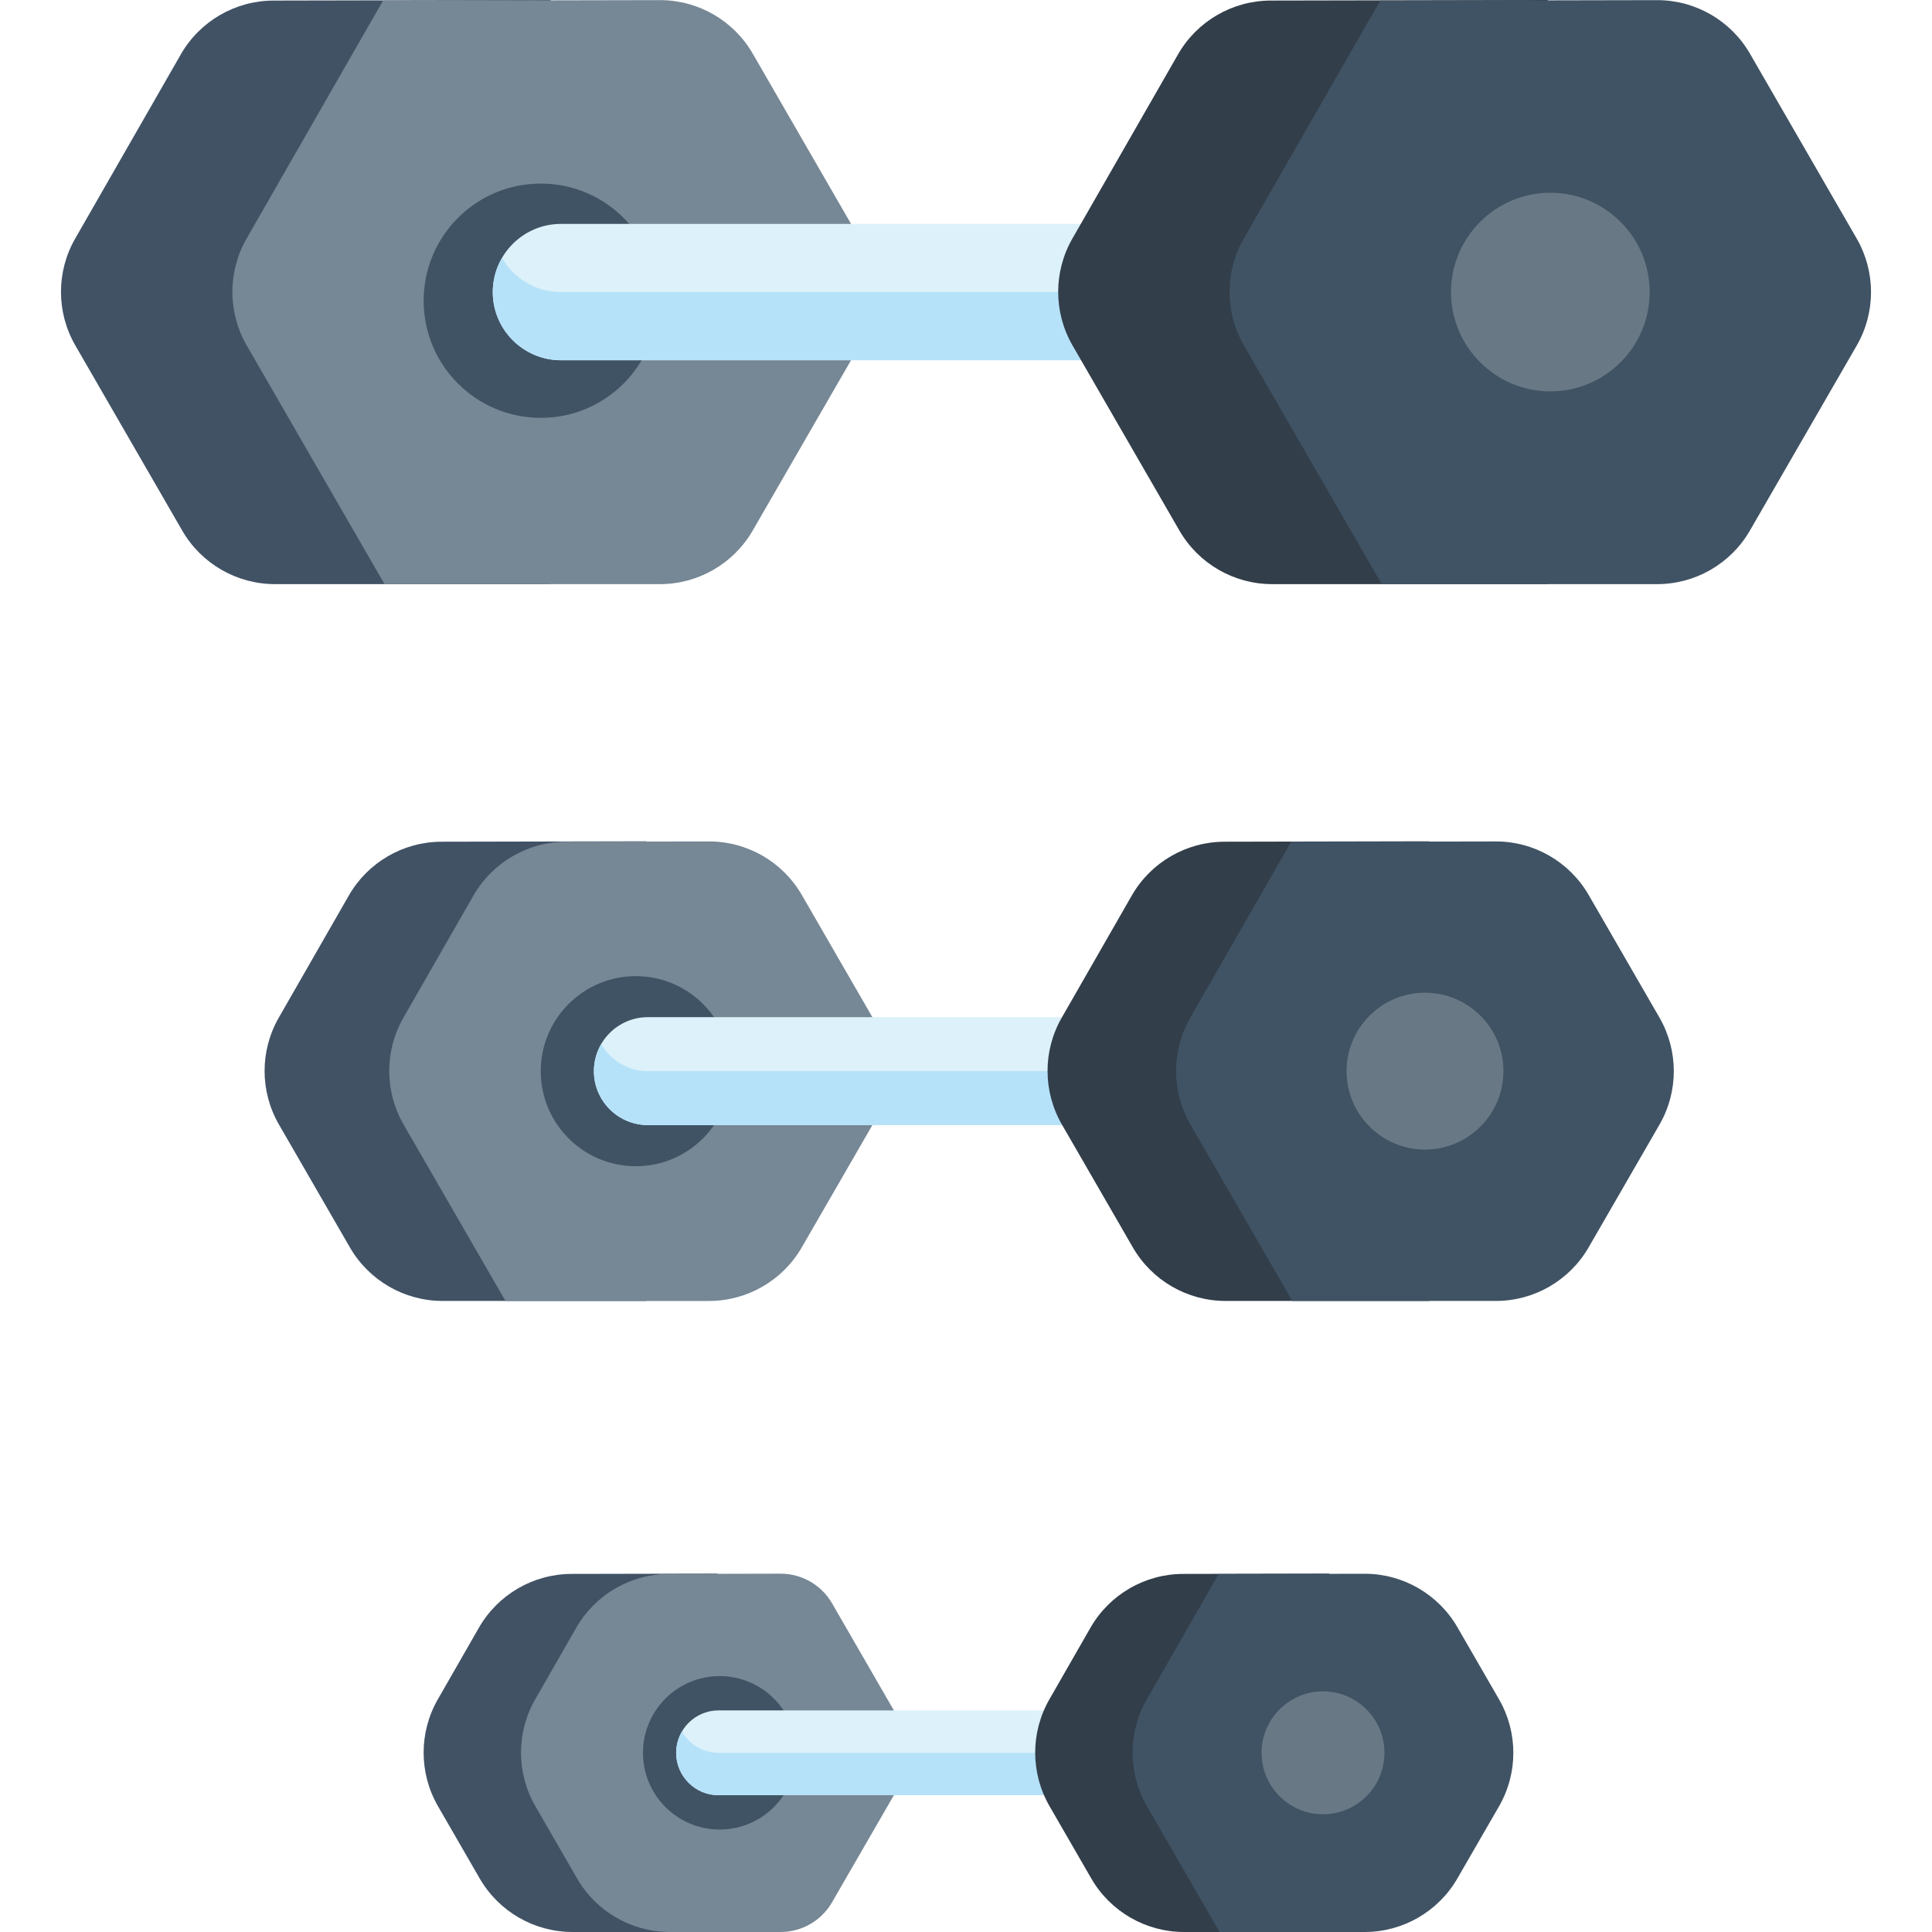 <?xml version="1.0" encoding="iso-8859-1"?>
<!-- Generator: Adobe Illustrator 19.0.0, SVG Export Plug-In . SVG Version: 6.00 Build 0)  -->
<svg version="1.1" id="Capa_1" xmlns="http://www.w3.org/2000/svg" xmlns:xlink="http://www.w3.org/1999/xlink" x="0px" y="0px"
	 viewBox="0 0 512 512" style="enable-background:new 0 0 512 512;" xml:space="preserve">
<path style="fill:#415265;" d="M92.721,330.571l-18.8-32.562c-5.057-8.759-5.073-19.547-0.041-28.32l18.557-32.36
	c5.051-8.807,14.419-14.247,24.572-14.267l54.235-0.109l35.164,60.906l-35.164,60.906h-53.936
	C107.166,344.767,97.793,339.356,92.721,330.571z"/>
<path style="fill:#768795;" d="M133.951,344.767l-26.996-46.757c-5.057-8.759-5.073-19.547-0.041-28.32l18.557-32.36
	c5.051-8.807,14.419-14.247,24.572-14.267l37.806-0.076c10.163-0.021,19.563,5.394,24.644,14.195l26.95,46.678l-26.969,46.711
	c-5.072,8.784-14.444,14.195-24.587,14.195h-53.936V344.767z"/>
<circle style="fill:#405364;" cx="168.493" cy="283.873" r="25.186"/>
<path style="fill:#DCF1F9;" d="M330.855,269.56H171.687c-7.885,0-14.3,6.415-14.3,14.3c0,7.886,6.415,14.3,14.3,14.3h159.169V269.56
	z"/>
<path style="fill:#B6E2F9;" d="M159.322,276.711c-1.223,2.106-1.935,4.544-1.935,7.151c0,7.886,6.415,14.3,14.3,14.3h159.169v-14.3
	h-159.17C166.408,283.861,161.798,280.978,159.322,276.711z"/>
<path style="fill:#323E4A;" d="M300.214,330.571l-18.8-32.562c-5.057-8.759-5.073-19.547-0.041-28.32l18.558-32.36
	c5.05-8.807,14.419-14.247,24.572-14.267l54.235-0.109l35.164,60.906l-35.164,60.906h-53.936
	C314.659,344.767,305.285,339.356,300.214,330.571z"/>
<path style="fill:#405364;" d="M342.476,344.767L315.48,298.01c-5.057-8.759-5.073-19.547-0.041-28.32l26.72-46.593l54.214-0.109
	c10.163-0.021,19.563,5.394,24.644,14.195l18.754,32.482c5.072,8.784,5.072,19.608,0,28.391l-18.772,32.514
	c-5.072,8.784-14.444,14.195-24.587,14.195h-53.936V344.767z"/>
<path style="fill:#687885;" d="M377.639,304.648c-11.463,0-20.787-9.325-20.787-20.787c0-11.463,9.325-20.787,20.787-20.787
	s20.787,9.325,20.787,20.787C398.427,295.323,389.102,304.648,377.639,304.648z"/>
<path style="fill:#415265;" d="M48.286,140.605L19.963,91.55c-5.057-8.759-5.073-19.546-0.041-28.319l27.994-48.815
	c5.05-8.808,14.419-14.247,24.572-14.267L145.855,0l44.688,77.401l-44.687,77.4H72.873C62.731,154.801,53.357,149.39,48.286,140.605
	z"/>
<path style="fill:#768795;" d="M101.903,154.801L65.385,91.55c-5.057-8.759-5.073-19.546-0.041-28.319L101.5,0.181l73.347-0.148
	c10.163-0.021,19.563,5.394,24.644,14.195L235.964,77.4l-36.492,63.205c-5.072,8.784-14.444,14.195-24.587,14.195h-72.982V154.801z"
	/>
<circle style="fill:#405364;" cx="143.315" cy="79.694" r="31.041"/>
<path style="fill:#DCF1F9;" d="M342.211,59.336H148.654c-9.961,0-18.065,8.105-18.065,18.065s8.105,18.065,18.065,18.065h193.557
	V59.336z"/>
<path style="fill:#B6E2F9;" d="M133.033,68.368c-1.544,2.661-2.444,5.741-2.444,9.033c0,9.961,8.105,18.065,18.065,18.065h193.557
	V77.401H148.654C141.985,77.401,136.163,73.758,133.033,68.368z"/>
<path style="fill:#323E4A;" d="M312.555,140.605l-28.322-49.056c-5.057-8.759-5.073-19.546-0.041-28.319l27.994-48.815
	c5.05-8.807,14.419-14.247,24.572-14.267L410.124,0l44.688,77.401l-44.687,77.4h-72.983C327,154.801,317.626,149.39,312.555,140.605
	z"/>
<path style="fill:#405364;" d="M366.173,154.801L329.654,91.55c-5.057-8.759-5.073-19.546-0.041-28.319l36.156-63.049l73.347-0.148
	c10.163-0.021,19.563,5.394,24.644,14.195l28.277,48.977c5.072,8.784,5.072,19.608,0,28.391l-28.295,49.009
	c-5.072,8.784-14.444,14.195-24.587,14.195H366.173z"/>
<path style="fill:#687885;" d="M410.859,103.725c-14.515,0-26.324-11.809-26.324-26.324s11.809-26.324,26.324-26.324
	s26.324,11.808,26.324,26.324S425.374,103.725,410.859,103.725z"/>
<path style="fill:#415265;" d="M127.121,497.804l-11.052-19.142c-5.057-8.759-5.073-19.547-0.041-28.32l10.879-18.971
	c5.05-8.807,14.419-14.247,24.572-14.267l38.67-0.077l27.417,47.486l-27.416,47.486H151.71
	C141.565,512,132.193,506.589,127.121,497.804z"/>
<path style="fill:#768795;" d="M152.929,497.804l-11.052-19.142c-5.057-8.759-5.073-19.547-0.041-28.32l10.879-18.971
	c5.05-8.807,14.419-14.247,24.572-14.267l29.566-0.06c5.631-0.011,10.84,2.989,13.655,7.866l22.864,39.602l-22.875,39.62
	c-2.81,4.867-8.003,7.866-13.624,7.866h-29.358C167.373,512,158.001,506.589,152.929,497.804z"/>
<circle style="fill:#405364;" cx="190.718" cy="464.515" r="20.325"/>
<path style="fill:#DCF1F9;" d="M190.426,475.751c-6.196,0-11.238-5.041-11.238-11.238s5.041-11.238,11.238-11.238h97.073v22.474
	h-97.073V475.751z"/>
<path style="fill:#B6E2F9;" d="M180.709,458.895c-0.961,1.655-1.521,3.571-1.521,5.619c0,6.196,5.041,11.238,11.238,11.238h97.073
	v-11.238h-97.072C186.278,464.514,182.656,462.248,180.709,458.895z"/>
<path style="fill:#323E4A;" d="M289.193,497.804l-11.052-19.142c-5.057-8.759-5.073-19.547-0.041-28.32l10.879-18.971
	c5.05-8.807,14.419-14.247,24.572-14.267l38.67-0.077l27.417,47.486l-27.416,47.486h-38.441
	C303.637,512,294.264,506.589,289.193,497.804z"/>
<path style="fill:#405364;" d="M323.196,512l-19.247-33.337c-5.057-8.759-5.073-19.547-0.041-28.32l19.042-33.205l38.648-0.077
	c10.164-0.021,19.563,5.394,24.644,14.195l11.005,19.063c5.072,8.784,5.072,19.607,0,28.391l-11.024,19.094
	c-5.072,8.784-14.444,14.195-24.587,14.195h-38.44V512z"/>
<path style="fill:#687885;" d="M350.612,480.796c-8.978,0-16.283-7.305-16.283-16.283c0-8.978,7.305-16.283,16.283-16.283
	c8.978,0,16.283,7.305,16.283,16.283C366.894,473.491,359.59,480.796,350.612,480.796z"/>
<g>
</g>
<g>
</g>
<g>
</g>
<g>
</g>
<g>
</g>
<g>
</g>
<g>
</g>
<g>
</g>
<g>
</g>
<g>
</g>
<g>
</g>
<g>
</g>
<g>
</g>
<g>
</g>
<g>
</g>
</svg>

